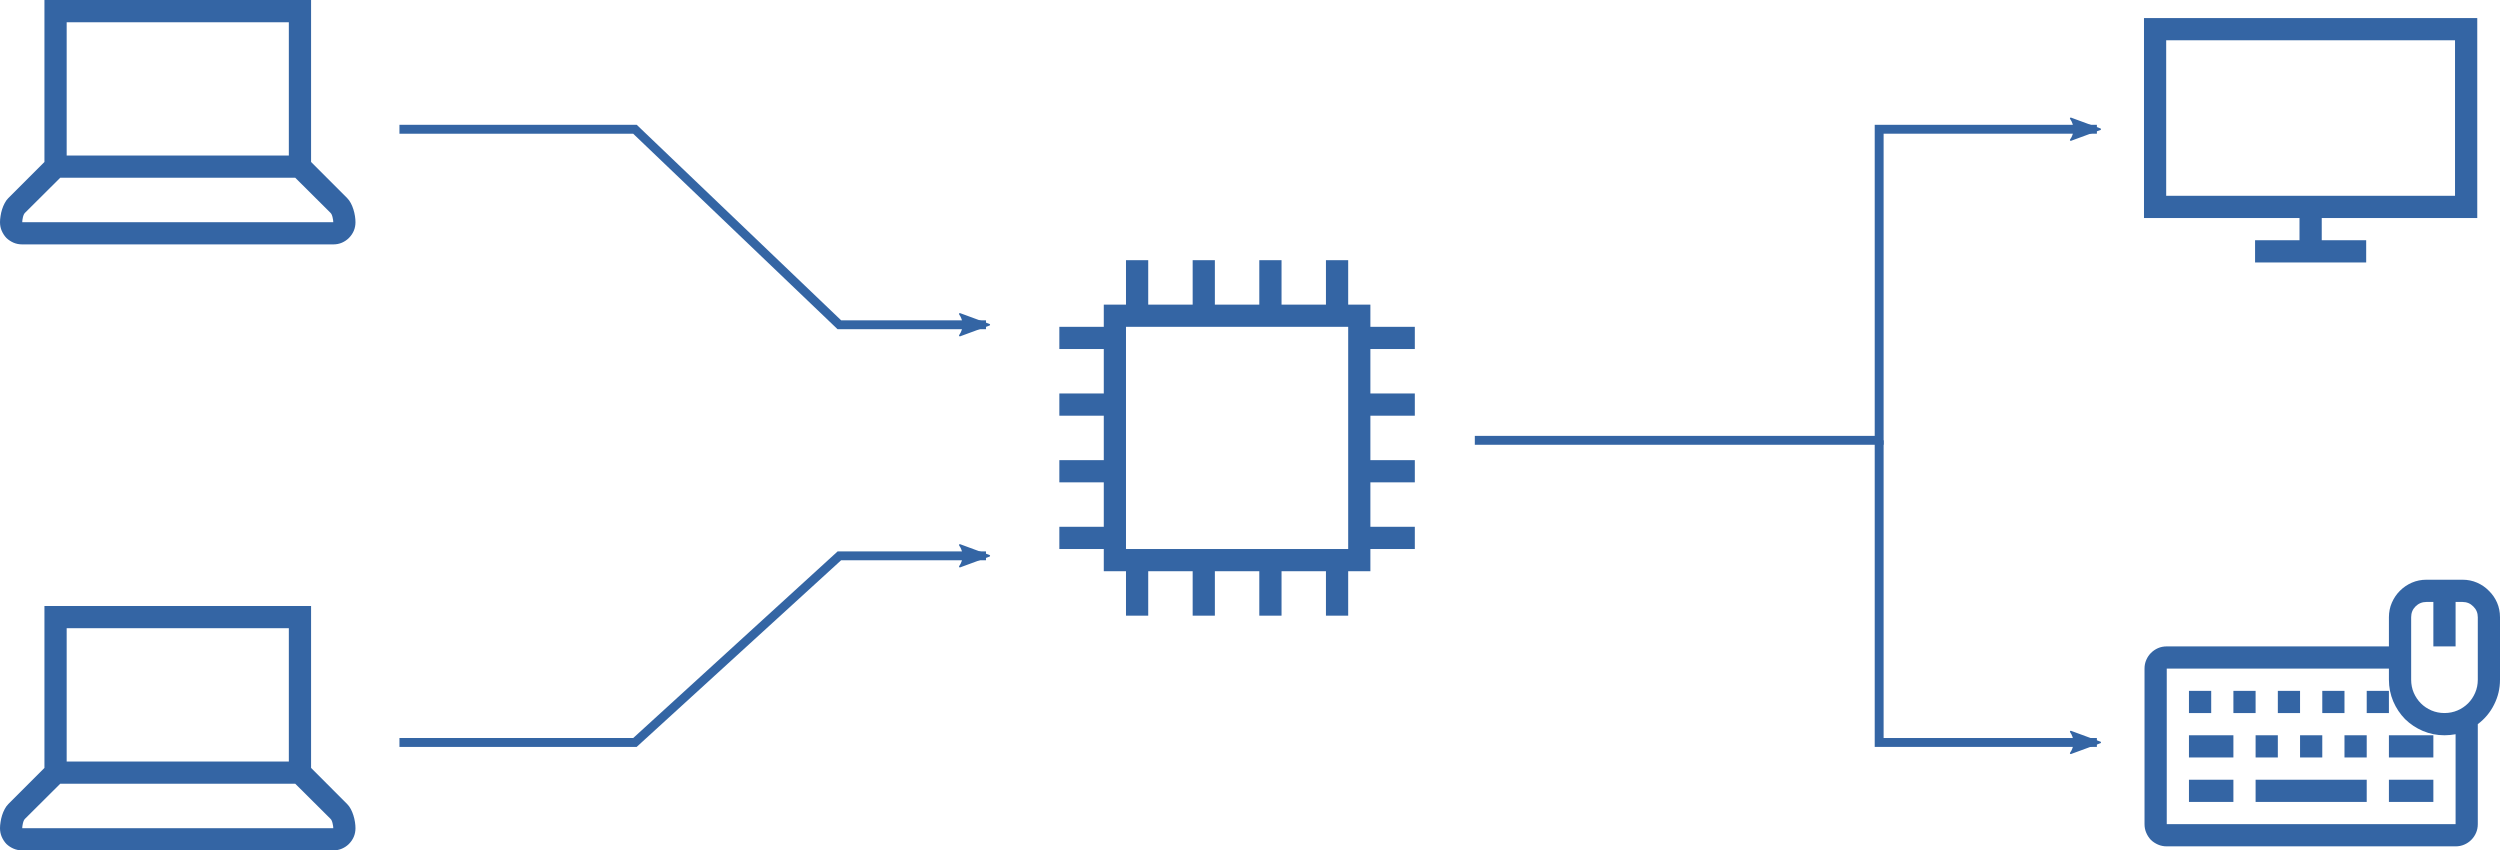 <?xml version="1.0" encoding="UTF-8" standalone="no"?>
<svg
   xmlns:dc="http://purl.org/dc/elements/1.1/"
   xmlns:cc="http://creativecommons.org/ns#"
   xmlns:rdf="http://www.w3.org/1999/02/22-rdf-syntax-ns#"
   xmlns:svg="http://www.w3.org/2000/svg"
   xmlns="http://www.w3.org/2000/svg"
   xmlns:sodipodi="http://sodipodi.sourceforge.net/DTD/sodipodi-0.dtd"
   xmlns:inkscape="http://www.inkscape.org/namespaces/inkscape"
   width="74.428mm"
   height="25.317mm"
   viewBox="0 0 74.428 25.317"
   version="1.1"
   id="svg8"
   inkscape:version="1.0.1 (3bc2e813f5, 2020-09-07)"
   sodipodi:docname="DPSwitchDiagram.svg">
  <defs
     id="defs2">
    <marker
       style="overflow:visible"
       id="marker1300"
       refX="0"
       refY="0"
       orient="auto"
       inkscape:stockid="Arrow2Lend"
       inkscape:isstock="true">
      <path
         transform="matrix(-1.1,0,0,-1.1,-1.1,0)"
         d="M 8.719,4.034 -2.207,0.016 8.719,-4.002 C 6.973,-1.63 6.983,1.616 8.719,4.034 Z"
         style="fill:#3465a4;fill-opacity:1;fill-rule:evenodd;stroke:#3465a4;stroke-width:0.625;stroke-linejoin:round;stroke-opacity:1"
         id="path1298" />
    </marker>
    <marker
       style="overflow:visible"
       id="marker1248"
       refX="0"
       refY="0"
       orient="auto"
       inkscape:stockid="Arrow2Lend"
       inkscape:isstock="true">
      <path
         transform="matrix(-1.1,0,0,-1.1,-1.1,0)"
         d="M 8.719,4.034 -2.207,0.016 8.719,-4.002 C 6.973,-1.63 6.983,1.616 8.719,4.034 Z"
         style="fill:#3465a4;fill-opacity:1;fill-rule:evenodd;stroke:#3465a4;stroke-width:0.625;stroke-linejoin:round;stroke-opacity:1"
         id="path1246" />
    </marker>
    <marker
       style="overflow:visible"
       id="marker1210"
       refX="0"
       refY="0"
       orient="auto"
       inkscape:stockid="Arrow2Lend"
       inkscape:isstock="true">
      <path
         transform="matrix(-1.1,0,0,-1.1,-1.1,0)"
         d="M 8.719,4.034 -2.207,0.016 8.719,-4.002 C 6.973,-1.63 6.983,1.616 8.719,4.034 Z"
         style="fill:#3465a4;fill-opacity:1;fill-rule:evenodd;stroke:#3465a4;stroke-width:0.625;stroke-linejoin:round;stroke-opacity:1"
         id="path1208" />
    </marker>
    <marker
       style="overflow:visible"
       id="marker1176"
       refX="0"
       refY="0"
       orient="auto"
       inkscape:stockid="Arrow1Lend"
       inkscape:isstock="true">
      <path
         transform="matrix(-0.8,0,0,-0.8,-10,0)"
         style="fill:#000000;fill-opacity:1;fill-rule:evenodd;stroke:#000000;stroke-width:1pt;stroke-opacity:1"
         d="M 0,0 5,-5 -12.5,0 5,5 Z"
         id="path1174" />
    </marker>
    <marker
       style="overflow:visible"
       id="Arrow2Lend"
       refX="0"
       refY="0"
       orient="auto"
       inkscape:stockid="Arrow2Lend"
       inkscape:isstock="true">
      <path
         transform="matrix(-1.1,0,0,-1.1,-1.1,0)"
         d="M 8.719,4.034 -2.207,0.016 8.719,-4.002 C 6.973,-1.63 6.983,1.616 8.719,4.034 Z"
         style="fill:#3465a4;fill-opacity:1;fill-rule:evenodd;stroke:#3465a4;stroke-width:0.625;stroke-linejoin:round;stroke-opacity:1"
         id="path899" />
    </marker>
    <marker
       style="overflow:visible"
       id="Arrow1Lend"
       refX="0"
       refY="0"
       orient="auto"
       inkscape:stockid="Arrow1Lend"
       inkscape:isstock="true">
      <path
         transform="matrix(-0.8,0,0,-0.8,-10,0)"
         style="fill:#000000;fill-opacity:1;fill-rule:evenodd;stroke:#000000;stroke-width:1pt;stroke-opacity:1"
         d="M 0,0 5,-5 -12.5,0 5,5 Z"
         id="path881" />
    </marker>
  </defs>
  <sodipodi:namedview
     id="base"
     pagecolor="#ffffff"
     bordercolor="#666666"
     borderopacity="1.0"
     inkscape:pageopacity="0.0"
     inkscape:pageshadow="2"
     inkscape:zoom="2.8"
     inkscape:cx="156.18609"
     inkscape:cy="108.93787"
     inkscape:document-units="mm"
     inkscape:current-layer="layer1"
     inkscape:document-rotation="0"
     showgrid="true"
     inkscape:window-width="3440"
     inkscape:window-height="1377"
     inkscape:window-x="-8"
     inkscape:window-y="-8"
     inkscape:window-maximized="1">
    <inkscape:grid
       type="xygrid"
       id="grid1660"
       empspacing="2"
       spacingy="0.132"
       spacingx="0.132"
       color="#3f3fff"
       opacity="0.082"
       originx="-33.881"
       originy="-108.732" />
  </sodipodi:namedview>
  <g
     inkscape:label="Layer 1"
     inkscape:groupmode="layer"
     id="layer1"
     transform="translate(-33.881,-108.732)">
    <g
       aria-label=""
       id="text852"
       style="font-style:normal;font-weight:normal;font-size:10.583px;line-height:125%;font-family:sans-serif;letter-spacing:0px;word-spacing:0px;fill:#3465a4;fill-opacity:1;stroke:none;stroke-width:0.265px;stroke-linecap:butt;stroke-linejoin:miter;stroke-opacity:1">
      <path
         d="M 44.216,114.629 Q 44.278,114.691 44.325,114.779 44.371,114.866 44.402,114.965 44.433,115.063 44.449,115.166 44.464,115.264 44.464,115.347 44.464,115.486 44.413,115.605 44.361,115.724 44.268,115.817 44.18,115.905 44.061,115.957 43.943,116.008 43.803,116.008 H 34.543 Q 34.403,116.008 34.284,115.957 34.165,115.905 34.072,115.817 33.985,115.724 33.933,115.605 33.881,115.486 33.881,115.347 33.881,115.264 33.897,115.166 33.912,115.063 33.943,114.965 33.974,114.866 34.021,114.779 34.067,114.691 34.129,114.629 L 35.204,113.554 V 108.732 H 43.142 V 113.554 Z M 35.866,113.363 H 42.48 V 109.394 H 35.866 Z M 43.803,115.347 Q 43.803,115.29 43.782,115.202 43.762,115.109 43.72,115.068 L 42.671,114.024 H 35.674 L 34.625,115.068 Q 34.584,115.109 34.563,115.202 34.543,115.29 34.543,115.347 Z"
         style="fill:#3465a4;fill-opacity:1;stroke-width:0.265px"
         id="path1810" />
    </g>
    <g
       aria-label=""
       id="text856"
       style="font-style:normal;font-weight:normal;font-size:10.583px;line-height:125%;font-family:sans-serif;letter-spacing:0px;word-spacing:0px;fill:#3465a4;fill-opacity:1;stroke:none;stroke-width:0.265px;stroke-linecap:butt;stroke-linejoin:miter;stroke-opacity:1">
      <path
         d="M 107.632,115.223 H 103.002 V 115.884 H 104.325 V 116.546 H 101.017 V 115.884 H 102.34 V 115.223 H 97.71 V 109.27 H 107.632 Z M 98.371,109.931 V 114.561 H 106.97 V 109.931 Z"
         style="fill:#3465a4;fill-opacity:1;stroke-width:0.265px"
         id="path1816" />
    </g>
    <g
       aria-label=""
       id="text860"
       style="font-style:normal;font-weight:normal;font-size:10.583px;line-height:125%;font-family:sans-serif;letter-spacing:0px;word-spacing:0px;fill:#3465a4;fill-opacity:1;stroke:none;stroke-width:0.265px;stroke-linecap:butt;stroke-linejoin:miter;stroke-opacity:1">
      <path
         d="M 76.002,119.123 H 74.679 V 120.446 H 76.002 V 121.108 H 74.679 V 122.431 H 76.002 V 123.092 H 74.679 V 124.415 H 76.002 V 125.077 H 74.679 V 125.738 H 74.018 V 127.061 H 73.356 V 125.738 H 72.034 V 127.061 H 71.372 V 125.738 H 70.049 V 127.061 H 69.388 V 125.738 H 68.065 V 127.061 H 67.403 V 125.738 H 66.742 V 125.077 H 65.419 V 124.415 H 66.742 V 123.092 H 65.419 V 122.431 H 66.742 V 121.108 H 65.419 V 120.446 H 66.742 V 119.123 H 65.419 V 118.462 H 66.742 V 117.801 H 67.403 V 116.478 H 68.065 V 117.801 H 69.388 V 116.478 H 70.049 V 117.801 H 71.372 V 116.478 H 72.034 V 117.801 H 73.356 V 116.478 H 74.018 V 117.801 H 74.679 V 118.462 H 76.002 Z M 74.018,125.077 V 118.462 H 67.403 V 125.077 Z"
         style="fill:#3465a4;fill-opacity:1;stroke-width:0.265px"
         id="path1822" />
    </g>
    <g
       aria-label=""
       id="text864"
       style="font-style:normal;font-weight:normal;font-size:10.583px;line-height:125%;font-family:sans-serif;letter-spacing:0px;word-spacing:0px;fill:#3465a4;fill-opacity:1;stroke:none;stroke-width:0.265px;stroke-linecap:butt;stroke-linejoin:miter;stroke-opacity:1">
      <path
         d="M 99.711,129.96 H 99.049 V 129.299 H 99.711 Z M 99.049,130.622 H 100.372 V 131.283 H 99.049 Z M 105.002,130.622 H 106.325 V 131.283 H 105.002 Z M 105.002,131.945 H 106.325 V 132.606 H 105.002 Z M 99.049,131.945 H 100.372 V 132.606 H 99.049 Z M 101.033,131.945 H 104.341 V 132.606 H 101.033 Z M 101.033,129.96 H 100.372 V 129.299 H 101.033 Z M 101.033,130.622 H 101.695 V 131.283 H 101.033 Z M 102.356,130.622 H 103.018 V 131.283 H 102.356 Z M 103.679,130.622 H 104.341 V 131.283 H 103.679 Z M 102.356,129.96 H 101.695 V 129.299 H 102.356 Z M 103.679,129.96 H 103.018 V 129.299 H 103.679 Z M 105.002,129.96 H 104.341 V 129.299 H 105.002 Z M 107.193,125.991 Q 107.426,125.991 107.627,126.079 107.829,126.167 107.979,126.322 108.134,126.472 108.222,126.674 108.309,126.875 108.309,127.108 V 128.968 Q 108.309,129.361 108.134,129.707 107.963,130.053 107.648,130.291 V 133.267 Q 107.648,133.407 107.596,133.526 107.545,133.645 107.452,133.738 107.364,133.826 107.245,133.877 107.126,133.929 106.987,133.929 H 98.388 Q 98.248,133.929 98.129,133.877 98.01,133.826 97.917,133.738 97.829,133.645 97.778,133.526 97.726,133.407 97.726,133.267 V 128.637 Q 97.726,128.498 97.778,128.379 97.829,128.26 97.917,128.172 98.01,128.079 98.129,128.027 98.248,127.976 98.388,127.976 H 105.002 V 127.108 Q 105.002,126.875 105.09,126.674 105.178,126.472 105.328,126.322 105.483,126.167 105.684,126.079 105.886,125.991 106.118,125.991 Z M 106.987,130.591 Q 106.821,130.622 106.656,130.622 106.315,130.622 106.01,130.492 105.71,130.363 105.483,130.141 105.261,129.914 105.131,129.614 105.002,129.309 105.002,128.968 V 128.637 H 98.388 V 133.267 H 106.987 Z M 107.648,127.108 Q 107.648,126.916 107.514,126.787 107.384,126.653 107.193,126.653 H 106.987 V 127.976 H 106.325 V 126.653 H 106.118 Q 105.927,126.653 105.793,126.787 105.664,126.916 105.664,127.108 V 128.968 Q 105.664,129.175 105.741,129.356 105.819,129.536 105.953,129.671 106.087,129.805 106.268,129.883 106.449,129.96 106.656,129.96 106.863,129.96 107.043,129.883 107.224,129.805 107.359,129.671 107.493,129.536 107.57,129.356 107.648,129.175 107.648,128.968 Z"
         style="fill:#3465a4;fill-opacity:1;stroke-width:0.265px"
         id="path1819" />
    </g>
    <path
       style="fill:none;fill-rule:evenodd;stroke:#3465a4;stroke-width:0.265;stroke-linecap:butt;stroke-linejoin:miter;stroke-miterlimit:4;stroke-dasharray:none;stroke-opacity:1;marker-end:url(#Arrow2Lend)"
       d="M 45.773,112.58 H 52.784 L 58.87,118.401 H 63.235"
       id="path870"
       inkscape:export-xdpi="90"
       inkscape:export-ydpi="90"
       sodipodi:nodetypes="cccc"
       inkscape:export-filename="C:\Users\Jared\text852.png" />
    <path
       style="fill:none;fill-rule:evenodd;stroke:#3465a4;stroke-width:0.265px;stroke-linecap:butt;stroke-linejoin:miter;stroke-opacity:1;marker-end:url(#marker1210)"
       d="M 45.773,130.836 H 52.784 L 58.87,125.28 H 63.235"
       id="path872"
       inkscape:export-xdpi="90"
       inkscape:export-ydpi="90"
       sodipodi:nodetypes="cccc"
       inkscape:export-filename="C:\Users\Jared\text852.png" />
    <path
       style="fill:none;fill-rule:evenodd;stroke:#3465a4;stroke-width:0.265px;stroke-linecap:butt;stroke-linejoin:miter;stroke-opacity:1;marker-end:url(#marker1248)"
       d="M 77.788,121.841 H 89.826 V 112.58 H 96.308"
       id="path1242"
       sodipodi:nodetypes="cccc"
       inkscape:export-xdpi="90"
       inkscape:export-ydpi="90"
       inkscape:export-filename="C:\Users\Jared\text852.png" />
    <path
       style="fill:none;fill-rule:evenodd;stroke:#3465a4;stroke-width:0.265px;stroke-linecap:butt;stroke-linejoin:miter;stroke-opacity:1;marker-end:url(#marker1300)"
       d="M 89.826,121.841 V 130.836 H 96.308"
       id="path1244"
       sodipodi:nodetypes="ccc"
       inkscape:export-xdpi="90"
       inkscape:export-ydpi="90"
       inkscape:export-filename="C:\Users\Jared\text852.png" />
    <g
       aria-label=""
       id="text1346"
       style="font-style:normal;font-weight:normal;font-size:10.583px;line-height:125%;font-family:sans-serif;letter-spacing:0px;word-spacing:0px;fill:#3465a4;fill-opacity:1;stroke:none;stroke-width:0.265px;stroke-linecap:butt;stroke-linejoin:miter;stroke-opacity:1">
      <path
         d="M 44.216,132.669 Q 44.278,132.731 44.325,132.819 44.371,132.907 44.402,133.005 44.433,133.103 44.449,133.207 44.464,133.305 44.464,133.388 44.464,133.527 44.413,133.646 44.361,133.765 44.268,133.858 44.18,133.946 44.061,133.997 43.943,134.049 43.803,134.049 H 34.543 Q 34.403,134.049 34.284,133.997 34.165,133.946 34.072,133.858 33.985,133.765 33.933,133.646 33.881,133.527 33.881,133.388 33.881,133.305 33.897,133.207 33.912,133.103 33.943,133.005 33.974,132.907 34.021,132.819 34.067,132.731 34.129,132.669 L 35.204,131.594 V 126.773 H 43.142 V 131.594 Z M 35.866,131.403 H 42.48 V 127.435 H 35.866 Z M 43.803,133.388 Q 43.803,133.331 43.782,133.243 43.762,133.15 43.72,133.109 L 42.671,132.065 H 35.674 L 34.625,133.109 Q 34.584,133.15 34.563,133.243 34.543,133.331 34.543,133.388 Z"
         style="fill:#3465a4;fill-opacity:1;stroke-width:0.265px"
         id="path1813" />
    </g>
  </g>
</svg>
